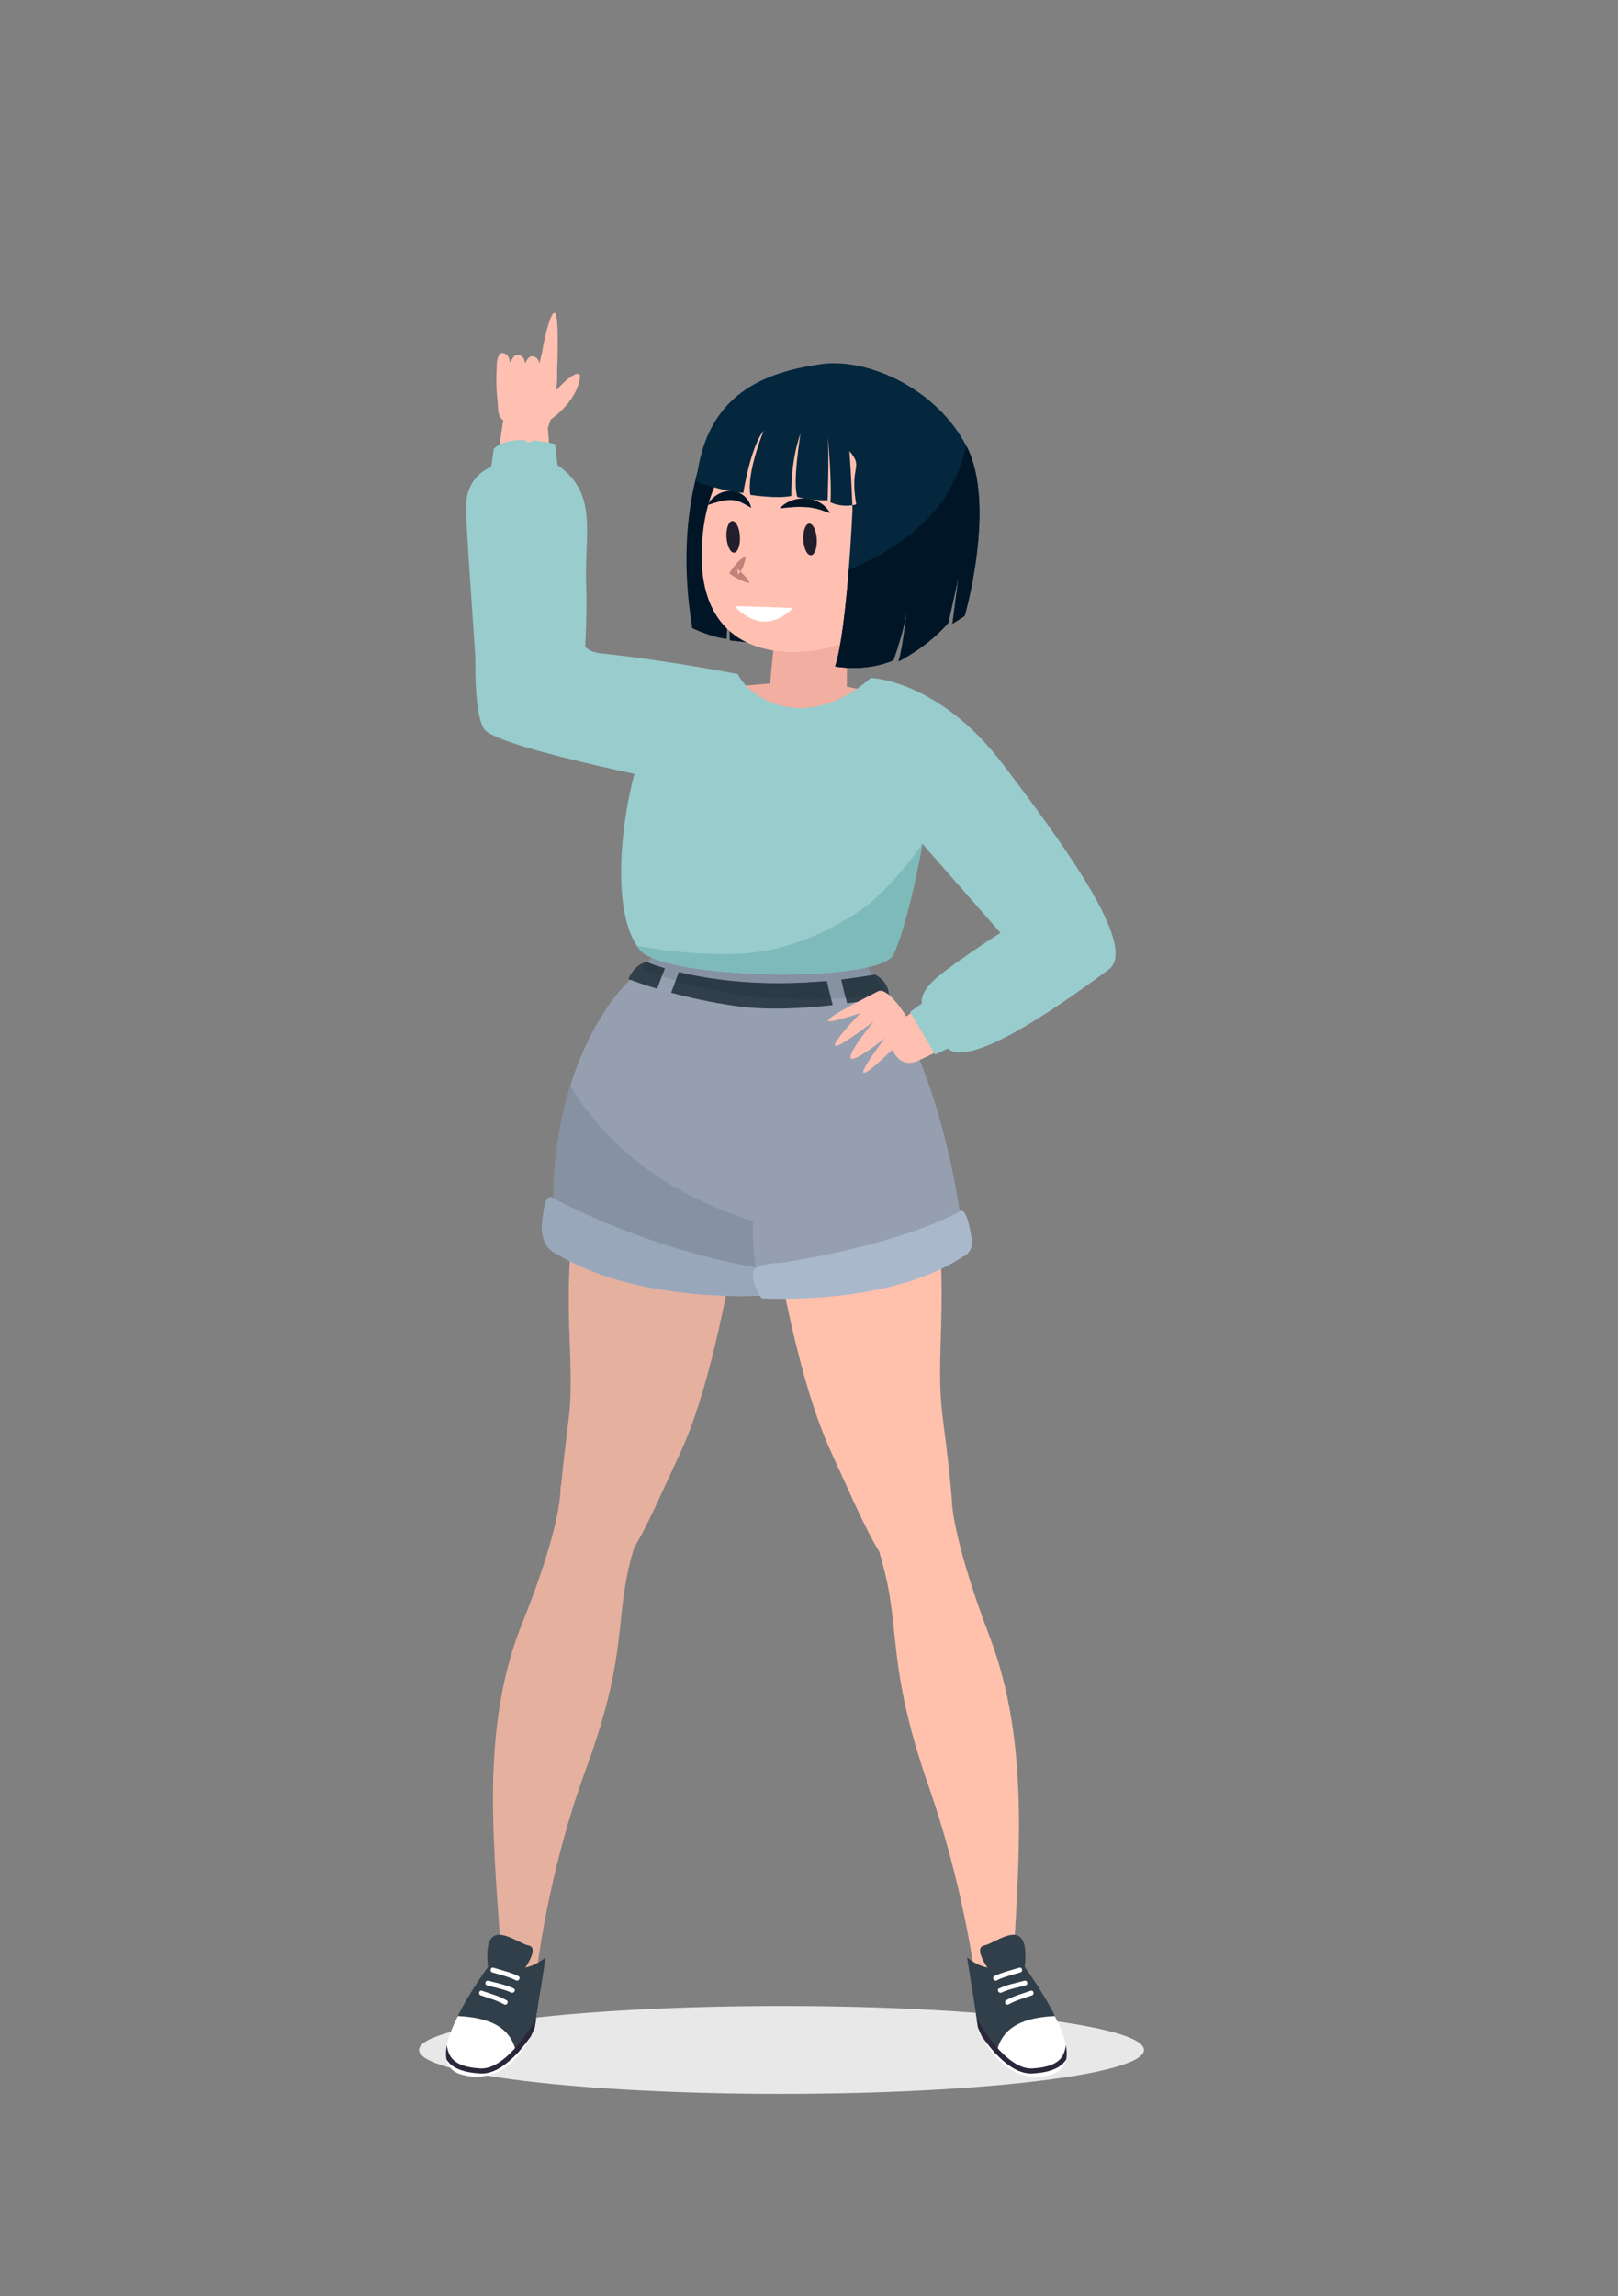 <?xml version="1.0" encoding="UTF-8"?>
<!DOCTYPE svg PUBLIC "-//W3C//DTD SVG 1.1//EN" "http://www.w3.org/Graphics/SVG/1.1/DTD/svg11.dtd">
<!-- Creator: CorelDRAW X7 -->
<svg xmlns="http://www.w3.org/2000/svg" xml:space="preserve" width="148mm" height="210mm" version="1.1" style="shape-rendering:geometricPrecision; text-rendering:geometricPrecision; image-rendering:optimizeQuality; fill-rule:evenodd; clip-rule:evenodd"
viewBox="0 0 14800 21000"
 xmlns:xlink="http://www.w3.org/1999/xlink">
 <rect x="0" y="0" width="14800" height="21000" fill="#808080" stroke="none"/>
 <defs>
  <style type="text/css">
   <![CDATA[
    .fil7 {fill:#001627}
    .fil16 {fill:#04273D}
    .fil10 {fill:#231E2D}
    .fil17 {fill:#2B3B46}
    .fil6 {fill:#2C263A}
    .fil5 {fill:#303F49}
    .fil19 {fill:#7EBABA}
    .fil13 {fill:#8691A1}
    .fil12 {fill:#959FAF}
    .fil15 {fill:#99A7BB}
    .fil18 {fill:#99CCCC}
    .fil14 {fill:#AAB8CC}
    .fil11 {fill:#C4817A}
    .fil3 {fill:#E5B09E}
    .fil2 {fill:#E5E7E9}
    .fil1 {fill:#E8E8E8}
    .fil9 {fill:#F2AEA0}
    .fil0 {fill:#FFC0B1}
    .fil8 {fill:#FFC1AC}
    .fil4 {fill:white}
   ]]>
  </style>
 </defs>
 <g id="Слой_x0020_1">
  <path class="fil0" d="M5040 4278l-497 0c22,-181 44,-337 60,-435 -57,-39 -42,-94 -54,-200 -31,-285 22,-479 114,-325 0,0 100,-131 139,8 0,0 61,-124 131,0 0,0 107,-131 154,30 27,96 -9,397 -76,555l29 367z"/>
  <path class="fil0" d="M5060 3608c-14,-18 -29,-38 -43,-57 -175,-49 -281,-112 -461,-116 -8,54 13,130 20,200 11,106 33,157 90,196 -4,24 -72,67 -76,99 154,-48 312,-91 472,-130 12,-53 21,-110 27,-166 -10,-6 -20,-15 -29,-26z"/>
  <path class="fil0" d="M4663 3318c0,0 3,-90 -74,-90 -20,1 -41,42 -45,97l-3 152c1,3 2,6 2,10l0 -1c3,8 4,13 6,21 0,2 0,7 0,3 4,10 2,21 5,31 4,5 3,90 3,101 97,-16 106,-324 106,-324z"/>
  <path class="fil0" d="M4804 3339c0,0 3,-94 -74,-94 -77,0 -184,392 -64,428 120,36 138,-334 138,-334z"/>
  <path class="fil0" d="M4937 3352c0,0 3,-94 -74,-94 -77,0 -184,392 -64,428 119,35 138,-334 138,-334z"/>
  <path class="fil1" d="M7149 19150c1831,0 3315,-180 3315,-402 0,-222 -1484,-402 -3315,-402 -1832,0 -3316,180 -3316,402 0,222 1484,402 3316,402z"/>
  <path class="fil2" d="M4632 15050c304,-691 364,-1042 374,-1182 0,-1 0,-1 0,-2 -9,139 -68,490 -374,1184zm376 -1236c0,-1 0,-2 0,-3 -1,-13 -1,-19 -1,-19l0 0c0,0 0,8 1,22z"/>
  <path class="fil3" d="M5006 13868c2,-26 2,-44 2,-57 0,1 0,2 0,3 0,2 0,3 0,4 -1,14 -1,26 -1,39 0,3 -1,6 -1,9 0,1 0,1 0,2z"/>
  <path class="fil2" d="M5068 13154c4,-30 7,-59 10,-89 -3,30 -6,59 -10,89z"/>
  <path class="fil3" d="M5781 14186c134,-212 269,-530 437,-889l0 0c196,-416 343,-1044 432,-1496 -19,0 -40,0 -65,-1 -277,-10 -891,-73 -1314,-431 0,0 -20,-9 -43,-36 -12,117 -19,229 -22,335 -15,434 23,780 12,1096 -2,68 -7,134 -15,200l0 0c-3,30 -7,60 -11,89 -27,229 -54,441 -67,628 108,-387 278,-556 425,-550 223,7 396,411 231,1055z"/>
  <path class="fil3" d="M4888 18223c0,0 76,-964 475,-2053 400,-1090 247,-1382 431,-1994l0 0c8,-26 14,-51 21,-76 0,0 1,-1 1,-1 171,-644 -10,-1048 -243,-1056 -154,-5 -331,163 -444,549 0,0 0,1 0,1l-2 8c0,0 0,6 0,19 0,13 -1,31 -3,57 -13,140 -74,489 -348,1170l0 0c-177,441 -246,900 -263,1371 -18,529 31,1074 69,1624l306 381z"/>
  <path class="fil4" d="M4398 18102c105,84 247,125 396,125 54,0 105,-12 151,-32l-53 345c0,0 -195,559 -665,435 -329,-87 -34,-584 171,-873z"/>
  <path class="fil5" d="M4187 18438c129,-258 314,-499 314,-499 0,0 245,167 490,-38l-99 639c0,0 -47,103 -167,249 -47,-271 -282,-339 -538,-351z"/>
  <path class="fil5" d="M4768 18048c0,0 182,-234 65,-256 -117,-22 -438,-314 -365,234 58,436 300,22 300,22z"/>
  <path class="fil4" d="M4720 18112c-69,-35 -144,-51 -217,-73 -27,-9 -16,-51 11,-43 77,24 156,41 228,77 25,13 3,51 -22,39z"/>
  <path class="fil4" d="M4676 18223c-70,-32 -147,-45 -220,-65 -28,-8 -16,-50 11,-43 78,21 157,36 231,70 26,12 3,50 -22,38z"/>
  <path class="fil4" d="M4611 18331c-67,-37 -141,-57 -213,-82 -27,-9 -16,-52 11,-42 76,26 154,47 224,86 25,13 3,52 -22,38z"/>
  <path class="fil6" d="M4854 18627c-15,21 -31,42 -48,64 -52,67 -113,134 -181,185 -67,52 -140,87 -218,88l-14 -1c-134,-7 -224,-37 -281,-93 -10,-10 -19,-21 -27,-33 -9,-39 -7,-84 3,-133 6,57 24,100 57,133 44,44 122,73 251,80l11 0c62,0 128,-30 190,-78 94,-71 180,-181 241,-272 27,-41 50,-77 66,-106l-12 79c0,0 -12,35 -38,87z"/>
  <path class="fil7" d="M6605 3784c0,0 -483,672 -273,1961 0,0 175,84 315,98l21 -511 7 525 308 35 -378 -2108z"/>
  <path class="fil8" d="M7053 11139c0,0 202,1389 545,2131 343,742 549,1318 884,1185 335,-134 232,-748 136,-1534 -96,-786 248,-1684 -547,-3611 -795,-1927 -1439,454 -1018,1829z"/>
  <polygon class="fil9" points="7116,5498 7044,6251 6467,6299 7200,7104 8225,6386 7746,6279 7751,5263 "/>
  <path class="fil0" d="M7332 3815c0,0 -817,76 -907,1104 -89,1027 661,1118 1140,1008 478,-110 724,-527 772,-834 48,-307 -213,-1312 -1005,-1278z"/>
  <path class="fil10" d="M7348 4937c4,80 36,143 70,141 34,-2 58,-68 53,-148 -4,-79 -35,-142 -69,-141 -34,2 -59,69 -54,148z"/>
  <path class="fil10" d="M6645 4913c5,80 36,143 70,141 34,-2 58,-68 53,-148 -4,-79 -35,-142 -69,-141 -34,2 -58,68 -54,148z"/>
  <path class="fil7" d="M7133 4650c86,-10 161,-18 235,-12 37,1 73,8 110,17 37,9 73,25 115,38 -21,-38 -52,-73 -91,-94 -38,-24 -84,-37 -129,-40 -45,-3 -90,3 -132,19 -41,15 -80,38 -108,72z"/>
  <path class="fil7" d="M6475 4618c78,-24 144,-47 206,-45 31,-1 61,6 92,19 31,12 61,33 99,52 -10,-40 -30,-79 -64,-107 -33,-30 -80,-47 -125,-47 -46,0 -90,13 -125,36 -36,23 -66,53 -83,92z"/>
  <path class="fil11" d="M6822 5090c-32,11 -56,33 -77,55 -19,23 -36,42 -52,65l-23 33 30 21c23,16 48,29 74,41 27,12 54,23 85,28 -15,-28 -33,-51 -52,-72 -20,-21 -40,-41 -63,-58l7 54c21,-22 37,-51 48,-78 10,-28 18,-55 23,-89z"/>
  <path class="fil12" d="M5721 9006c0,0 -670,637 -662,2051 0,0 573,530 1963,618 0,0 750,-331 1786,-375 0,0 -176,-1808 -1036,-2625 -860,-816 -1390,-374 -2051,331z"/>
  <path class="fil13" d="M6912 11593c-23,-139 -29,-282 -25,-424 -683,-219 -1293,-604 -1670,-1240 -86,277 -151,619 -158,1030 24,13 815,450 1853,634z"/>
  <path class="fil14" d="M5059 10958c0,0 821,461 1897,643 0,0 66,115 16,248 0,0 -1141,74 -1877,-381 0,0 -160,-49 -135,-289 13,-134 33,-270 99,-221z"/>
  <path class="fil15" d="M6787 11853c97,0 162,-3 180,-4 3,0 5,0 5,0 14,-36 19,-71 19,-103 0,-84 -35,-145 -35,-145 -1076,-182 -1897,-643 -1897,-643 -10,-7 -18,-10 -26,-10 -46,0 -62,116 -73,231 -2,17 -3,33 -3,49 0,198 138,240 138,240 554,343 1339,385 1692,385z"/>
  <path class="fil8" d="M8704 13673c0,0 -22,322 347,1292 370,970 272,2027 209,3106l-292 396c0,0 -80,-1000 -473,-2129 -394,-1130 -248,-1433 -430,-2067 -337,-1174 354,-1640 639,-598z"/>
  <path class="fil16" d="M7798 4657c0,0 -47,1093 -159,1438 0,0 271,56 533,-56 0,0 112,-308 130,-504 0,0 -46,411 -84,514 0,0 263,-127 457,-353l93 -420 -56 429 112 -72c0,0 291,-1013 20,-1545 -271,-533 -910,-823 -1345,-757 -480,73 -1046,252 -1130,1074 0,0 252,93 430,103 0,0 65,-420 187,-570 0,0 -159,383 -122,588 0,0 243,38 374,10 0,0 -10,-308 84,-570 0,0 -75,458 -28,579 0,0 129,34 276,30 0,0 13,-310 4,-572 0,0 37,441 22,591 124,56 236,19 236,19 -63,-365 72,-330 -62,-488 0,0 19,271 28,532z"/>
  <path class="fil7" d="M8844 4087l-5 -7c-56,227 -152,440 -305,610 -229,254 -485,401 -770,521 -26,325 -67,705 -125,884 0,0 271,56 533,-56 0,0 112,-308 130,-504 0,0 -46,411 -84,514 0,0 263,-127 457,-353l93 -420 -56 429 112 -72c0,0 291,-1013 20,-1546z"/>
  <path class="fil4" d="M9439 18102c-106,84 -247,125 -396,125 -54,0 -105,-12 -151,-32l53 345c0,0 195,559 665,435 329,-87 34,-584 -171,-873z"/>
  <path class="fil5" d="M9650 18438c-129,-258 -314,-499 -314,-499 0,0 -245,167 -490,-38l99 639c0,0 47,103 167,249 47,-271 282,-339 538,-351z"/>
  <path class="fil5" d="M9069 18048c0,0 -182,-234 -65,-256 116,-22 438,-314 365,234 -59,436 -300,22 -300,22z"/>
  <path class="fil4" d="M9095 18073c72,-36 151,-53 228,-77 27,-8 38,34 11,43 -73,22 -148,38 -217,73 -25,12 -47,-26 -22,-39z"/>
  <path class="fil4" d="M9139 18185c74,-34 153,-49 231,-70 27,-7 39,35 11,43 -73,19 -150,33 -220,65 -25,12 -48,-26 -22,-38z"/>
  <path class="fil4" d="M9204 18293c70,-39 148,-60 223,-86 27,-10 39,33 12,42 -72,25 -146,45 -213,82 -25,14 -47,-25 -22,-38z"/>
  <path class="fil6" d="M8933 18461c35,61 97,160 174,250 95,112 214,207 323,206l11 0c129,-7 207,-36 251,-80 33,-33 50,-76 57,-133 10,49 12,93 3,133 -8,12 -17,23 -27,33 -57,56 -147,86 -281,93l-14 1c-78,-1 -151,-36 -219,-88 -88,-67 -167,-163 -228,-249 -26,-52 -38,-87 -38,-87l-12 -79z"/>
  <path class="fil5" d="M6082 8856c-111,-33 -168,-59 -168,-59 -116,25 -166,157 -166,157 0,0 97,39 263,89 23,-63 47,-125 71,-187z"/>
  <path class="fil5" d="M7749 9176c225,-31 381,-65 381,-65 8,-132 -124,-198 -124,-198 -107,18 -211,33 -311,45 16,73 34,145 54,218z"/>
  <path class="fil5" d="M7563 8972c-617,56 -1077,-14 -1353,-82 -24,63 -48,126 -71,189 162,44 367,90 602,123 280,39 608,21 876,-10 -19,-73 -38,-146 -54,-220z"/>
  <path class="fil14" d="M8771 11082c0,0 -454,280 -1610,465 -295,15 -272,81 -272,106 0,79 19,128 78,221 0,0 1161,74 1841,-381 0,0 103,-37 80,-169 -23,-132 -56,-291 -117,-242z"/>
  <path class="fil2" d="M7792 8695c0,0 0,0 0,0 0,0 0,0 0,0zm-5 -5c-1,-1 -1,-1 -1,-1 0,0 0,0 1,1zm-3 -3c-1,0 -1,-1 -1,-1 0,0 0,1 1,1zm-3 -3c0,0 -1,0 -1,-1 0,1 1,1 1,1zm-3 -2c0,-1 0,-1 -1,-1 1,0 1,0 1,1zm-2 -3c-1,0 -1,-1 -2,-1 1,0 1,1 2,1z"/>
  <path class="fil13" d="M7602 9135c44,-2 89,-5 134,-8 -15,-56 -28,-112 -41,-169 94,-11 191,-25 291,-42 -60,-79 -125,-153 -194,-221 0,0 0,0 0,0 -2,-2 -4,-4 -5,-5 -1,-1 -1,-1 -1,-1 -1,-1 -2,-1 -2,-2 -1,0 -1,-1 -1,-1 -1,-1 -1,-1 -2,-2 0,0 -1,0 -1,-1 -1,0 -1,-1 -2,-1 0,-1 0,-1 -1,-1 0,-1 -1,-1 -1,-2 -1,0 -1,-1 -2,-1 0,-1 -1,-2 -2,-3 -329,-311 -609,-440 -867,-440 -348,0 -655,234 -985,564 17,8 72,30 162,57 -9,23 -18,47 -27,70 39,14 81,28 125,42 10,-26 20,-52 30,-78 205,51 513,102 911,102 137,0 284,-6 442,-20 12,54 25,109 39,163z"/>
  <path class="fil17" d="M6055 8926c9,-23 18,-47 27,-70 -90,-27 -145,-49 -162,-57 -18,18 -35,36 -53,54 55,24 118,49 188,73z"/>
  <path class="fil17" d="M7736 9127c119,-9 242,-22 369,-41 -37,-59 -77,-115 -119,-170 -100,17 -197,31 -291,42 12,56 26,113 41,169z"/>
  <path class="fil17" d="M7381 9140c72,0 145,-1 221,-5 -14,-54 -27,-109 -39,-163 -158,14 -305,20 -442,20 -398,0 -706,-51 -911,-102 -10,26 -20,52 -30,78 299,92 702,172 1201,172z"/>
  <path class="fil18" d="M5732 7407c66,-397 206,-819 372,-1017 96,-115 403,-186 644,-225 133,258 651,529 1217,35 402,74 704,271 936,591 -195,382 -382,768 -580,1148l0 2c-9,7 -16,24 -21,52 -6,21 -9,41 -9,61 -19,172 -26,490 -120,677 -132,264 -2109,231 -2324,-50 -215,-281 -182,-877 -115,-1274z"/>
  <path class="fil18" d="M4948 6234c-193,220 -286,134 -475,358 -8,-72 -88,-31 -93,-108 -57,-882 -123,-1720 -116,-1876 13,-267 229,-337 229,-337l23 -165c140,-153 562,-45 562,-45l21 192c378,263 244,626 263,1107 10,270 -12,608 -23,855 -104,-90 -275,-114 -391,19z"/>
  <path class="fil19" d="M8439 7715c-101,160 -383,483 -549,597 -342,237 -741,399 -1161,412 -309,10 -605,-20 -902,-74 7,10 13,21 20,31 215,281 2192,314 2324,50 133,-265 269,-1004 268,-1016z"/>
  <path class="fil18" d="M6748 6165c0,0 -642,-125 -1244,-189 -161,-17 -226,-91 -264,-401 -34,-281 -642,-992 -694,-910 -175,275 -282,1802 -113,2008 148,181 1990,532 1990,532l325 -1040z"/>
  <path class="fil0" d="M8362 7549l864 1033 -935 714c0,0 -170,-275 -259,-230 -230,117 -807,413 -161,199 0,0 -603,623 122,75 0,0 -542,656 101,155 0,0 -489,637 70,104 0,0 61,180 235,101 174,-80 1558,-734 1728,-984 171,-250 -1126,-1617 -1126,-1617l-639 450z"/>
  <path class="fil18" d="M7965 6200c0,0 623,16 1211,792 588,776 1239,1677 963,1877 -275,201 -1263,939 -1476,714l-226 -401c0,0 -37,-62 76,-188 112,-125 638,-463 638,-463l-889 -1013 -297 -1318z"/>
  <polygon class="fil18" points="8769,9541 8554,9645 8325,9254 8540,9098 "/>
  <path class="fil4" d="M7255 5560l-535 -17c0,0 246,306 535,17z"/>
  <g>
   <path class="fil0" d="M5013 3677c-41,7 85,-84 49,-182 -82,-31 33,-75 33,-75 0,0 26,-554 -22,-560 -42,-6 -103,283 -114,359l-25 105c1,8 3,-2 -1,2 6,16 -22,27 -32,37 -5,10 31,3 22,10 -12,11 -23,22 -33,34 -14,16 -28,30 -41,47 -10,13 -24,25 -36,35 -3,6 -6,8 -11,11 -10,9 -20,18 -29,28 -7,10 -10,12 -21,19l-60 91c136,924 338,-23 321,39zm-127 -329l-1 -1 1 1z"/>
  </g>
  <path class="fil0" d="M5023 3846c0,0 236,-148 280,-378 28,-151 -226,83 -271,185 -44,101 -9,193 -9,193z"/>
 </g>
</svg>
